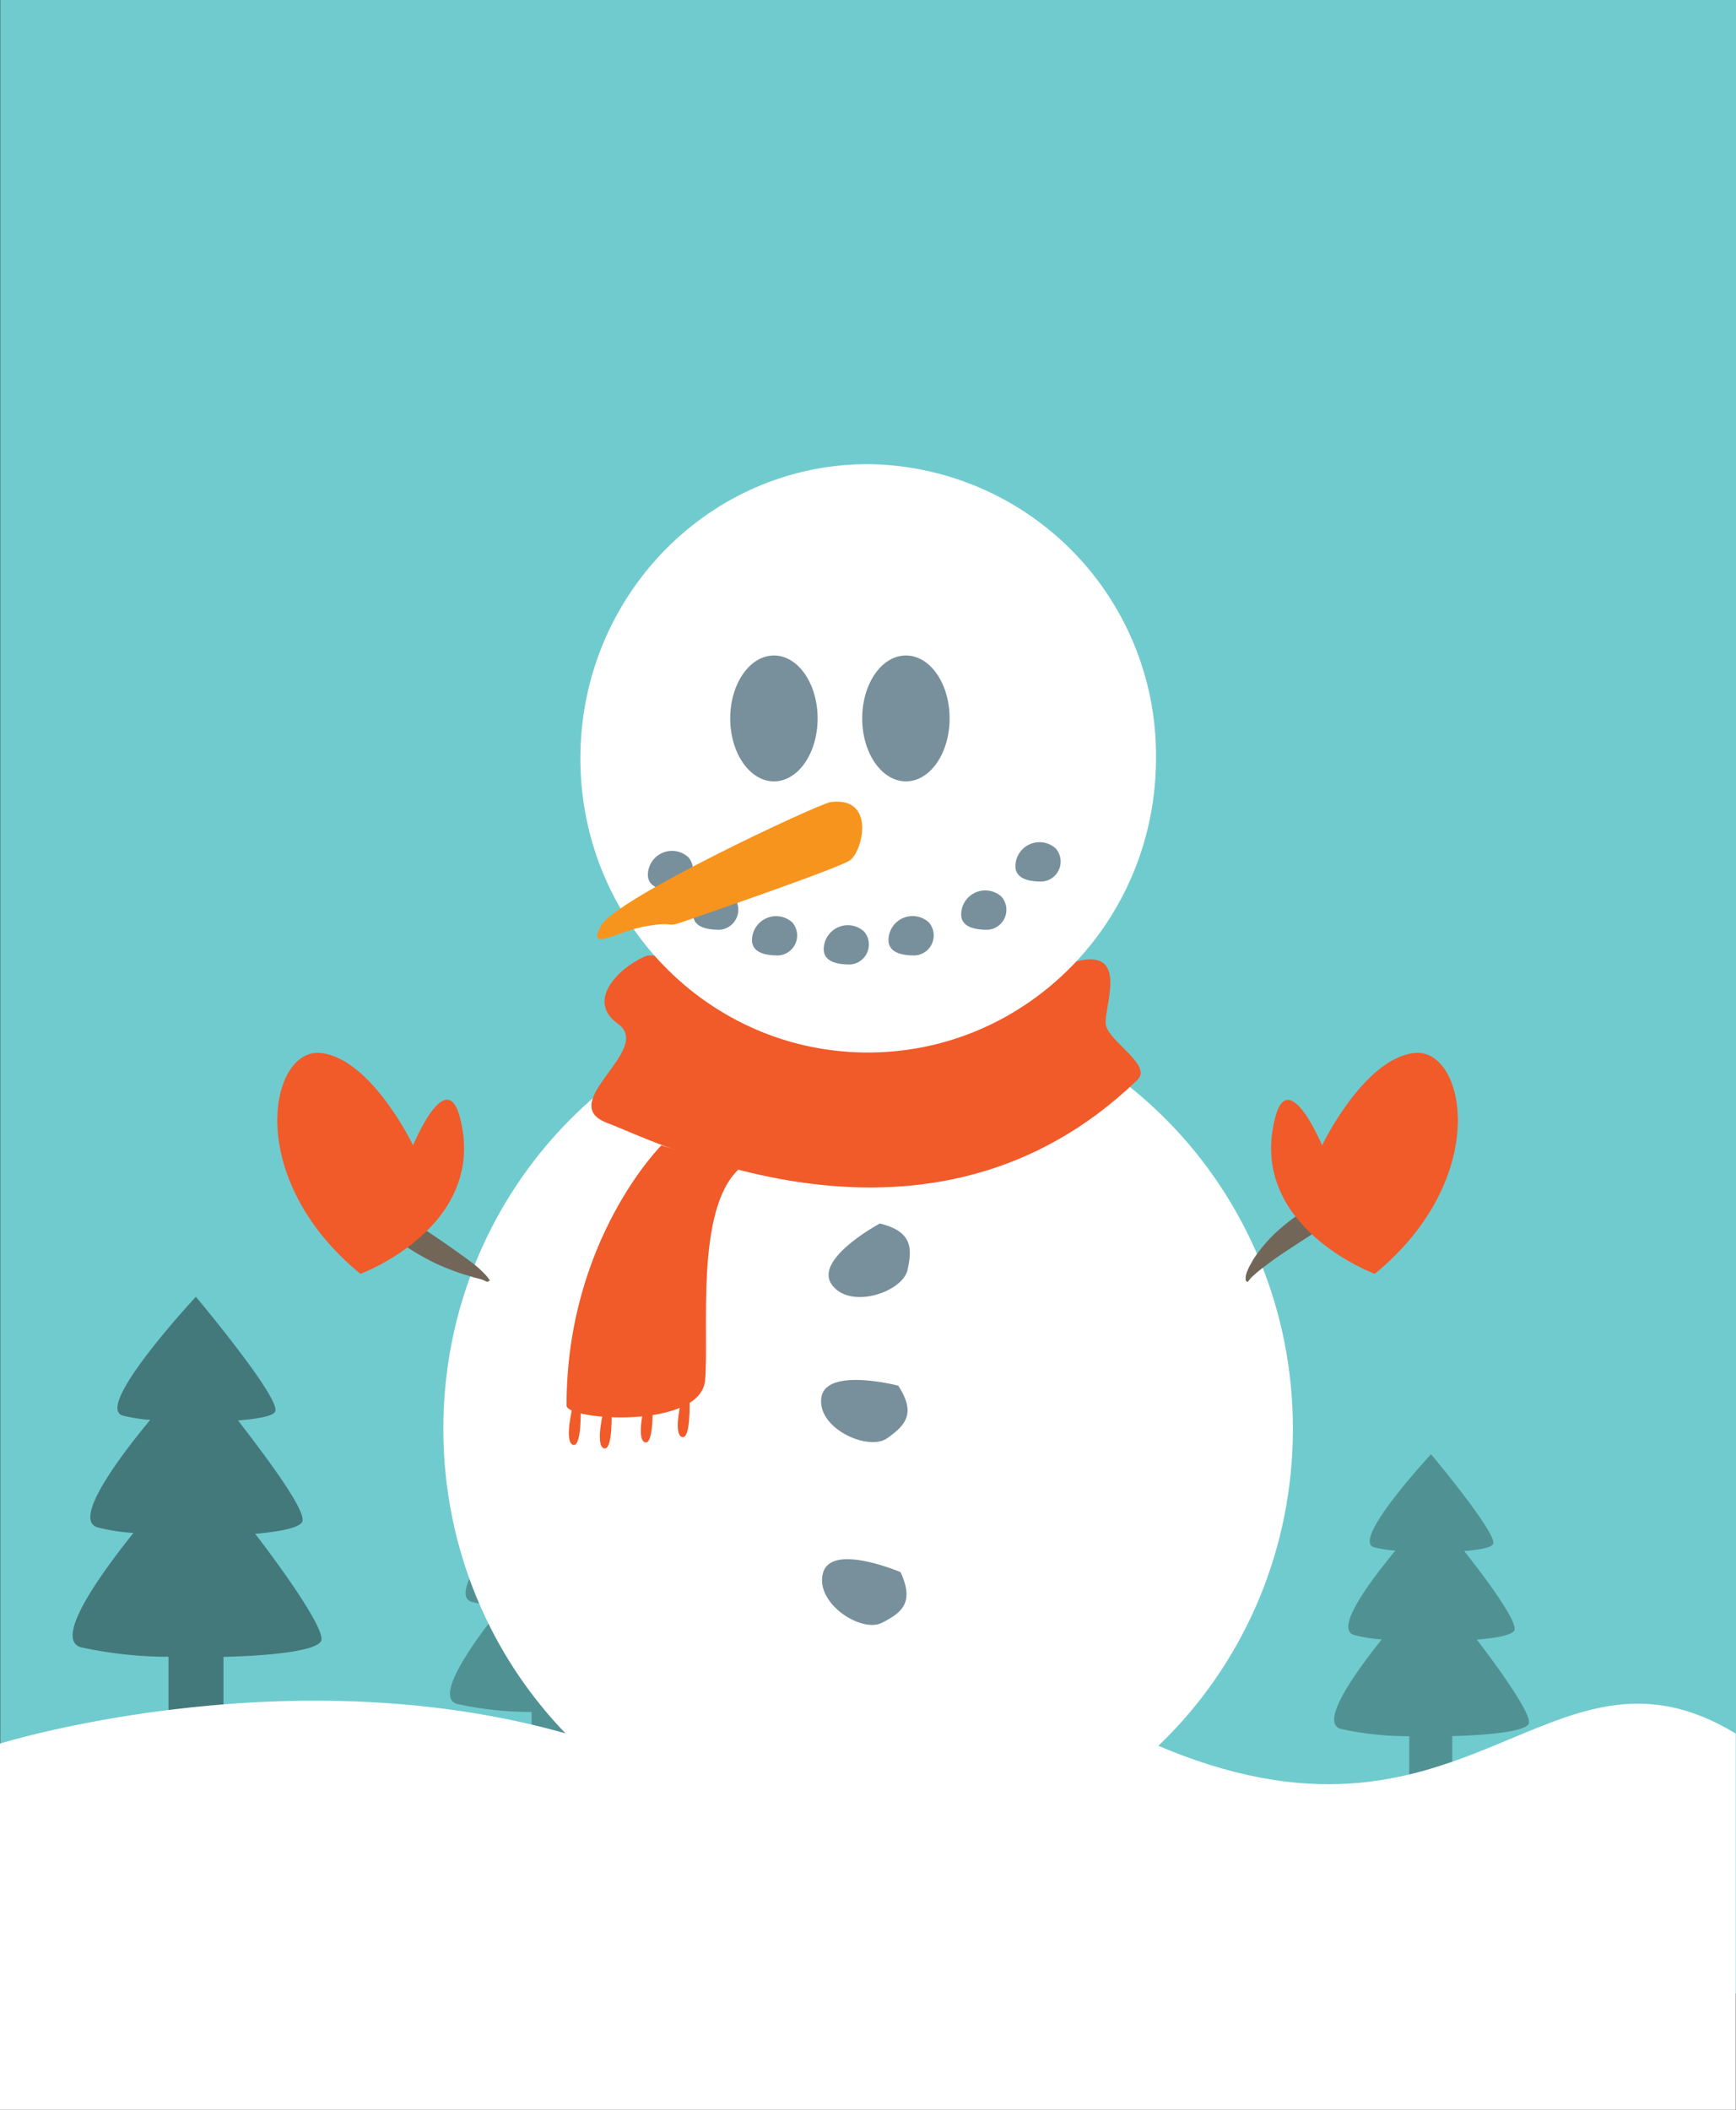 <svg xmlns="http://www.w3.org/2000/svg" viewBox="0 0 144.02 175.04">
  <rect x="0" y="0" width="144.02" height="175.04" fill="#333333" stroke="none"/>
  <defs>
    <clipPath id="clip-path">
      <path fill="none" d="M37.28 116.58h17.59v30.09H37.28z"/>
    </clipPath>
    <clipPath id="clip-path-2">
      <path fill="none" d="M110.68 120.63h16.16v27.65h-16.16z"/>
    </clipPath>
    <clipPath id="clip-path-3">
      <path fill="none" d="M84.94 134.17h12.05v20.61H84.94z"/>
    </clipPath>
    <clipPath id="clip-path-4">
      <path fill="none" d="M63.3 139.21h8.72v14.92H63.3z"/>
    </clipPath>
  </defs>
  <g id="Layer_2" data-name="Layer 2">
    <g id="Layer_1-2" data-name="Layer 1">
      <path fill="#70cbce" d="M.02 0h144v165.34H.02z"/>
      <path d="M21.07 127.23c2.15-.18 3.74-.5 4-1 .39-.84-2.69-5-5.32-8.41 1.67-.13 2.92-.37 3.08-.74.5-1.08-6.58-9.52-6.58-9.52s-8.48 9.11-6.08 9.85a12.21 12.21 0 002.29.36c-3 3.63-6.33 8.3-4.39 8.91a15.78 15.78 0 003 .47c-3.26 4.08-6.48 8.83-4.37 9.48a34.12 34.12 0 007.28.79v5.49h4.56v-5.48c4.12-.1 7.73-.52 8.1-1.32s-2.6-5.16-5.48-8.9" fill="#43797b"/>
      <g clip-path="url(#clip-path)" opacity=".7">
        <path d="M50.16 133.31c1.84-.15 3.19-.43 3.38-.83.34-.72-2.29-4.31-4.52-7.17 1.41-.11 2.47-.31 2.62-.63.42-.91-5.61-8.1-5.61-8.1s-7.22 7.75-5.17 8.38a9.42 9.42 0 002 .31c-2.54 3.09-5.4 7.07-3.74 7.59a13.82 13.82 0 002.51.4c-2.78 3.47-5.52 7.52-3.73 8.07a28.67 28.67 0 006.2.67v4.67h3.89V142c3.5-.08 6.58-.44 6.9-1.12s-2.22-4.39-4.68-7.58" fill="#43797b"/>
      </g>
      <g clip-path="url(#clip-path-2)" opacity=".7">
        <path d="M122.52 136c1.69-.14 2.93-.39 3.11-.77.3-.66-2.11-4-4.16-6.58 1.3-.1 2.27-.29 2.4-.58.39-.84-5.15-7.45-5.15-7.45s-6.63 7.13-4.75 7.71a9.08 9.08 0 001.79.28c-2.33 2.84-5 6.5-3.44 7a12.33 12.33 0 002.31.37c-2.55 3.19-5.07 6.91-3.42 7.42a26.19 26.19 0 005.7.61v4.3h3.57V144c3.22-.08 6-.41 6.34-1s-2-4-4.3-7" fill="#43797b"/>
      </g>
      <g clip-path="url(#clip-path-3)" opacity=".5">
        <path d="M93.76 145.63c1.26-.1 2.19-.29 2.32-.57.22-.49-1.57-2.95-3.1-4.91 1-.07 1.69-.21 1.79-.43.29-.62-3.84-5.55-3.84-5.55s-4.94 5.31-3.54 5.75a7.12 7.12 0 001.33.21C87 142.24 85 145 86.16 145.32a9.41 9.41 0 001.72.28c-1.9 2.37-3.78 5.14-2.55 5.53a19.9 19.9 0 004.25.45v3.2h2.66v-3.19c2.4-.06 4.51-.3 4.72-.77s-1.51-3-3.2-5.19" fill="#43797b"/>
      </g>
      <g clip-path="url(#clip-path-4)" opacity=".2">
        <path d="M69.69 147.51c.91-.08 1.58-.21 1.68-.42s-1.14-2.13-2.25-3.55c.7 0 1.23-.16 1.3-.31.21-.45-2.78-4-2.78-4s-3.58 3.85-2.56 4.16a4.39 4.39 0 001 .15c-1.25 1.53-2.67 3.51-1.85 3.76a7.25 7.25 0 001.24.2c-1.37 1.72-2.73 3.73-1.84 4a14.16 14.16 0 003.07.33v2.32h1.93v-2.31c1.74 0 3.26-.22 3.42-.56s-1.1-2.17-2.32-3.75" fill="#43797b"/>
      </g>
      <path d="M0 144.62s25.67-8 49.67 0 20-11.33 46 0 32.67-10.33 48.33-.83V175H0z" fill="#fff"/>
      <path d="M107.26 118.51c0 19.9-15.77 36-35.24 36s-35.24-16.12-35.24-36 15.78-36 35.24-36 35.24 16.12 35.24 36" fill="#fff"/>
      <path d="M53.75 79.25c-1.81.59-5.44 3.56-2.47 5.68s-5.28 6.56-.91 8.21 26.77 13.08 44-3.58c1.27-1.23-2.49-3.21-2.64-4.63s2-6.38-2.5-5.17" fill="#f15a29"/>
      <path d="M95.9 62.9c0 13.47-10.69 24.4-23.9 24.4S48.15 76.37 48.15 62.9 58.84 38.5 72 38.5a24.14 24.14 0 0123.9 24.4" fill="#fff"/>
      <path d="M73 101.48s-5.5 2.94-4 5.06 5.88.64 6.29-1.21.36-3.2-2.31-3.85M74.5 114.93s-6-1.56-6.36 1 3.89 4.46 5.45 3.37 2.43-2.1.91-4.39M74.71 130.4s-5.73-2.45-6.43.06 3.17 5 4.87 4.15 2.72-1.71 1.56-4.21M57.1 71.1a1.66 1.66 0 01-1.17 2.74c-1.57 0-2.32-.5-2.16-1.55a2 2 0 013.33-1.19M60.86 74.38a1.67 1.67 0 01-1.17 2.74c-1.57 0-2.33-.5-2.16-1.55a2 2 0 013.33-1.19M65.73 76.51a1.66 1.66 0 01-1.17 2.74c-1.56 0-2.32-.5-2.15-1.56a2 2 0 013.32-1.18M71.68 77.26A1.66 1.66 0 0170.51 80c-1.56 0-2.32-.5-2.15-1.56a2 2 0 013.32-1.18M77.06 76.51a1.66 1.66 0 01-1.17 2.74c-1.57 0-2.32-.5-2.16-1.56a2 2 0 013.33-1.18M83.09 74.38a1.66 1.66 0 01-1.17 2.74c-1.57 0-2.32-.5-2.16-1.55a2 2 0 013.33-1.19M87.59 70.38a1.66 1.66 0 01-1.17 2.74c-1.57 0-2.32-.5-2.16-1.55a2 2 0 013.33-1.19M67.83 59.59c0 2.89-1.62 5.22-3.62 5.22s-3.63-2.33-3.63-5.22 1.63-5.22 3.63-5.22 3.62 2.34 3.62 5.22M78.78 59.59c0 2.89-1.62 5.22-3.62 5.22s-3.63-2.33-3.63-5.22 1.62-5.22 3.63-5.22 3.62 2.34 3.62 5.22" fill="#78909c"/>
      <path d="M68.85 66.55c-1 .15-17.83 8-19 10.25s1.29.41 3.88 0 1.24.25 3.16-.42 12.5-4.31 13.59-5 2.25-5.42-1.67-4.84" fill="#f7941d"/>
      <path d="M54.87 95S47 102.83 47 116.58c0 1.25 11.17 2 11.5-2.12s-.82-14.08 2.77-17.46" fill="#f15a29"/>
      <path d="M47.53 116.58s-.76 3 0 3.26.64-3.15.64-3.15M50.1 116.88s-.76 3 0 3.25.64-3.14.64-3.14M53.5 116.37s-.76 3 0 3.26.64-3.15.64-3.15M56.57 115.94s-.77 3 0 3.25.63-3.14.63-3.14" fill="#f15a29"/>
      <path d="M40.44 106.33l-.17-.07a2.21 2.21 0 00-.47-.18c-.2-.06-.39-.09-.66-.18s-.56-.16-.88-.27a19.7 19.7 0 01-2.1-.83 20.47 20.47 0 01-2.26-1.27 16.81 16.81 0 01-2.08-1.63 10.58 10.58 0 01-.82-.9 8.23 8.23 0 01-.71-.9 6.75 6.75 0 01-.87-1.58 5.64 5.64 0 01-.18-.7l.16-.12.41.43c.28.26.71.6 1.23 1 1.05.8 2.52 1.77 4 2.73s2.94 2 4 2.78a9.11 9.11 0 011.23 1.09 2.61 2.61 0 01.28.35l.09.13z" fill="#726659"/>
      <path d="M34.27 95s-3.48-7.24-7.68-7.66-6.44 10.32 3.31 18.32c0 0 10.63-3.93 8.25-13C37 88.37 34.27 95 34.27 95" fill="#f15a29"/>
      <path d="M103.34 106.21v-.18a1.45 1.45 0 01.1-.51 4.78 4.78 0 01.37-.76 5.82 5.82 0 01.55-.85 12.3 12.3 0 011.6-1.78 17.68 17.68 0 012.08-1.61 19.45 19.45 0 012.24-1.26c.36-.19.73-.33 1.08-.48s.68-.27 1-.38.61-.21.87-.29.5-.16.7-.22l.64-.2.15.12-.4.47a14.94 14.94 0 01-1.2 1.09c-1.05.83-2.51 1.83-4 2.82s-3 1.92-4 2.7a12.43 12.43 0 00-1.23 1 2.32 2.32 0 00-.29.33 1 1 0 00-.1.13z" fill="#726659"/>
      <path d="M109.68 95s3.48-7.24 7.68-7.66 6.44 10.32-3.31 18.32c0 0-10.63-3.93-8.25-13 1.12-4.25 3.88 2.34 3.88 2.34" fill="#f15a29"/>
    </g>
  </g>
</svg>
